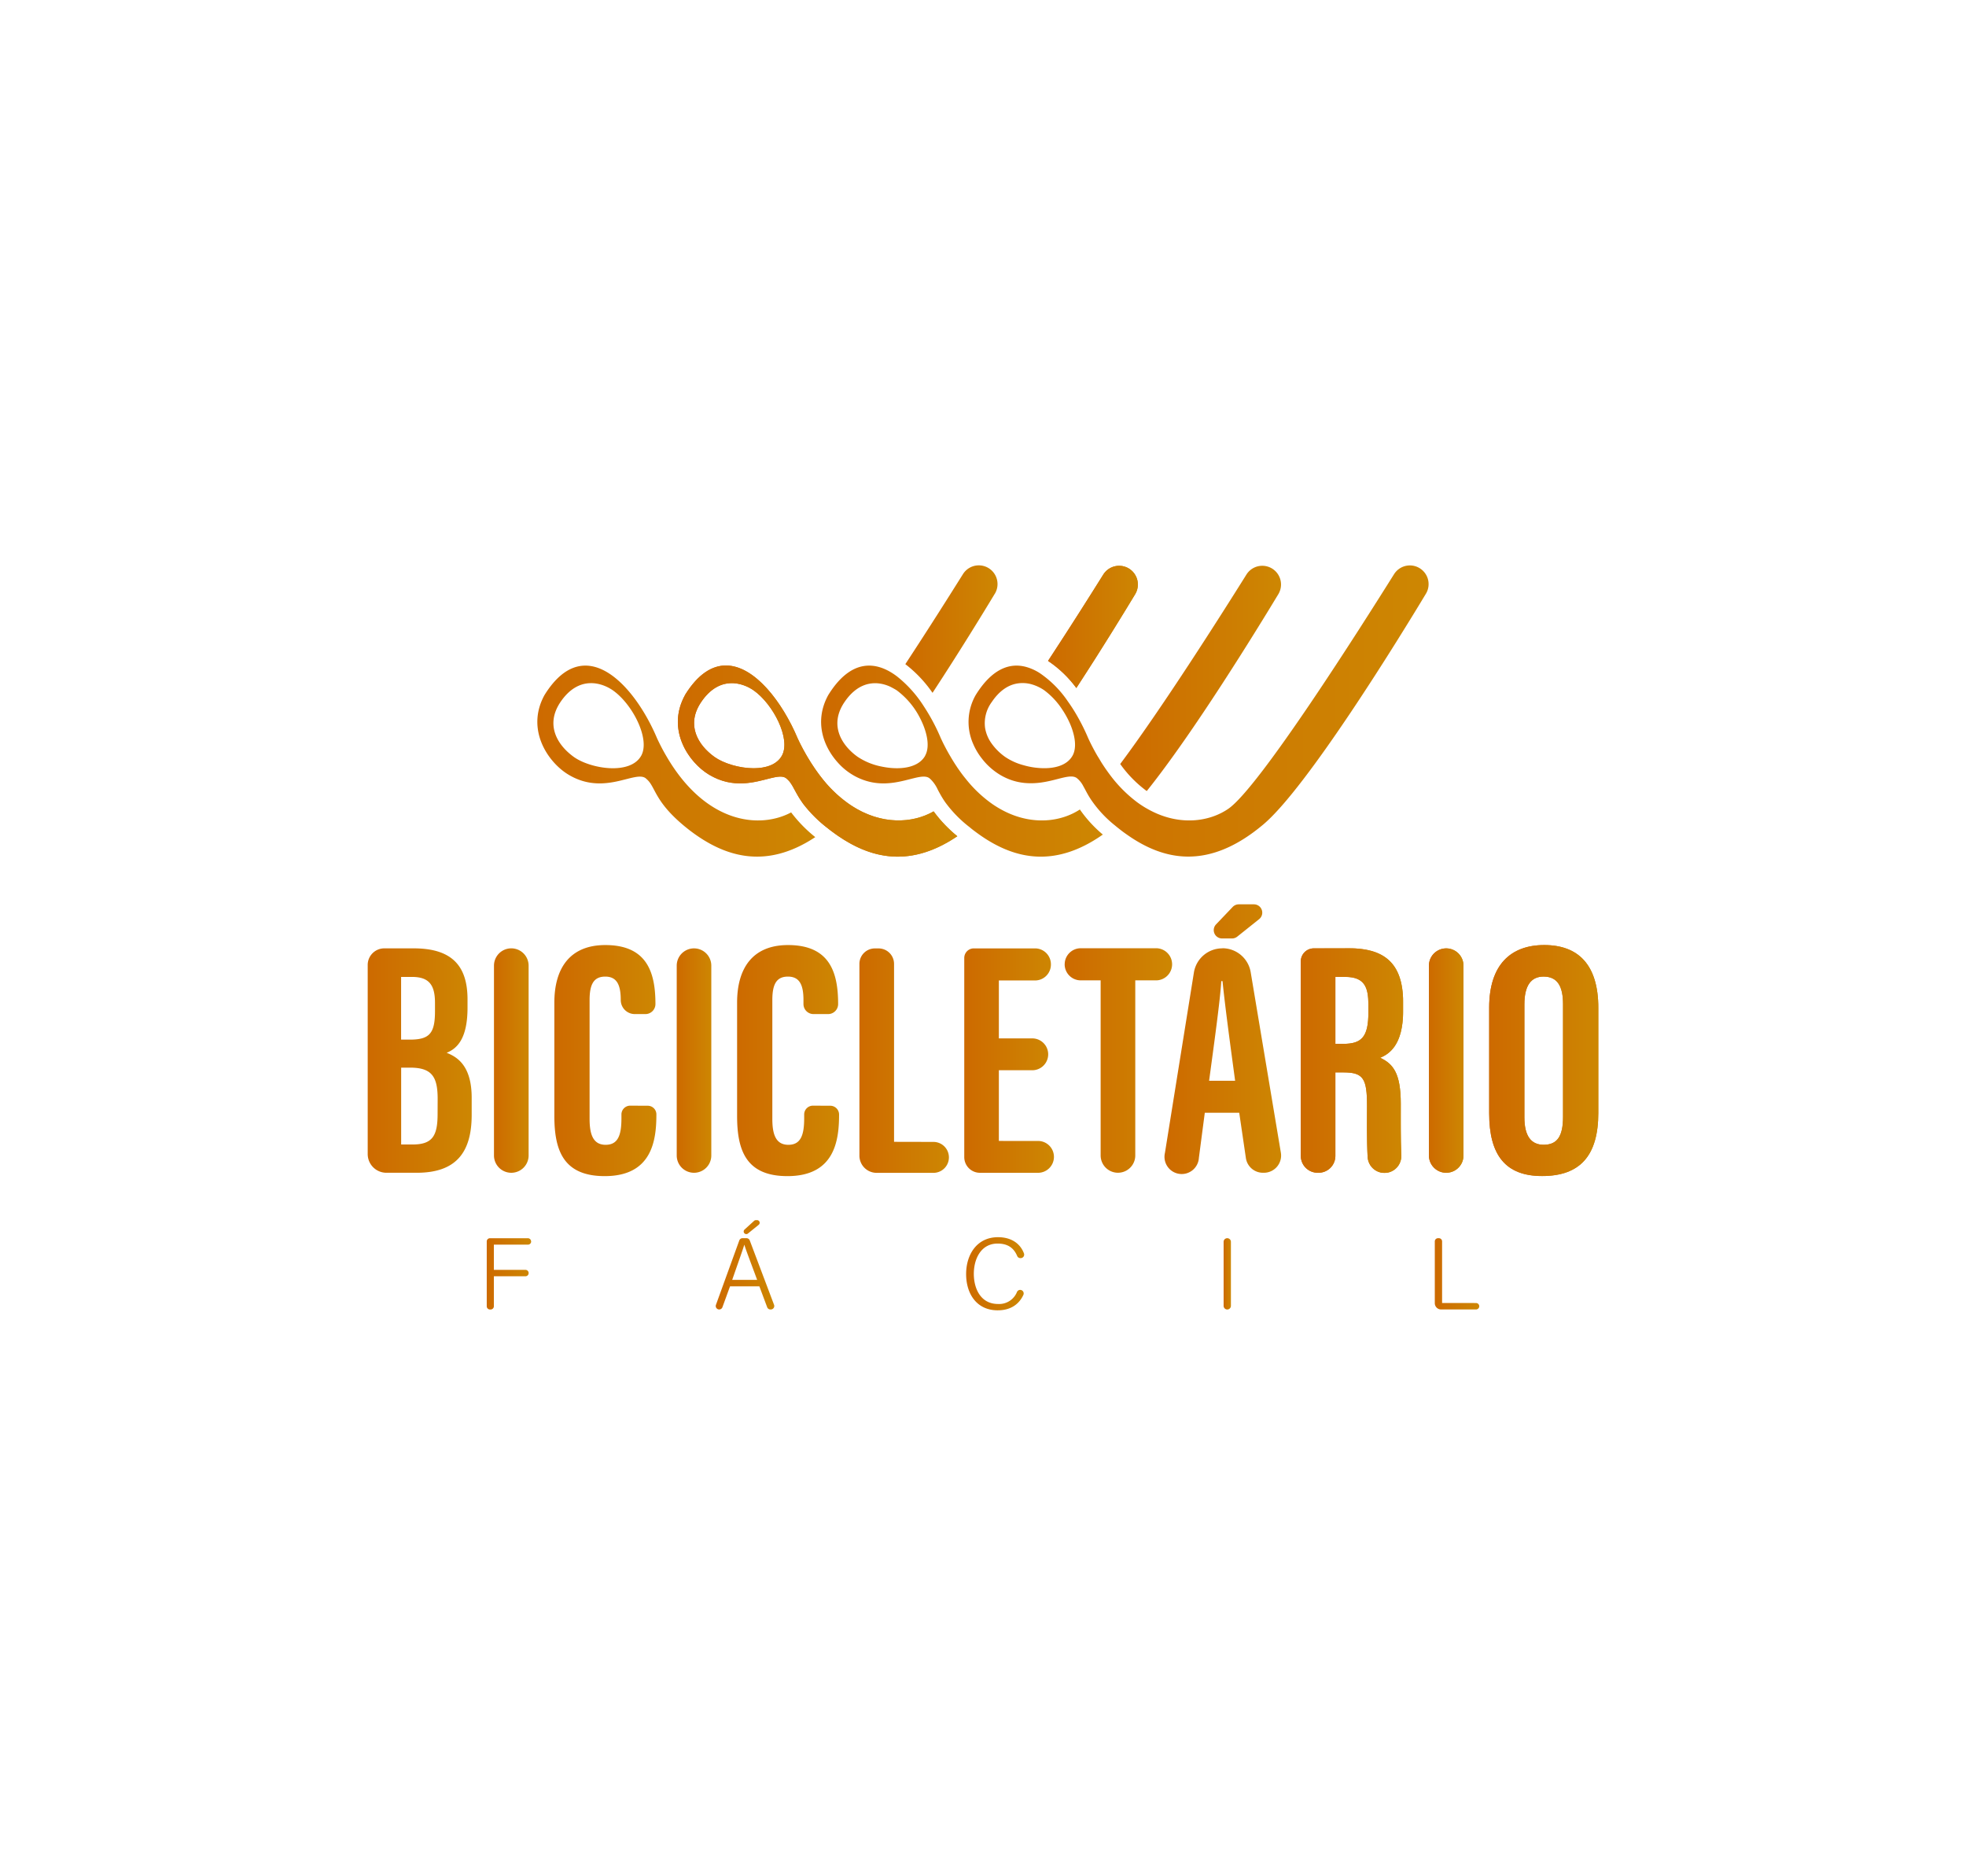 <svg id="Camada_1" data-name="Camada 1" xmlns="http://www.w3.org/2000/svg" xmlns:xlink="http://www.w3.org/1999/xlink" viewBox="0 0 685.18 653.57"><defs><style>.cls-1{fill:url(#Gradiente_sem_nome_9);}.cls-2{fill:url(#Gradiente_sem_nome_9-2);}.cls-3{fill:url(#Gradiente_sem_nome_9-3);}.cls-4{fill:url(#Gradiente_sem_nome_9-4);}.cls-5{fill:url(#Gradiente_sem_nome_9-5);}.cls-6{fill:#fff;}.cls-7{fill:url(#Gradiente_sem_nome_9-6);}.cls-8{fill:url(#Gradiente_sem_nome_9-7);}.cls-9{clip-path:url(#clip-path);}.cls-10{fill:url(#Gradiente_sem_nome_9-9);}.cls-11{clip-path:url(#clip-path-2);}.cls-12{fill:url(#Gradiente_sem_nome_9-11);}.cls-13{fill:url(#Gradiente_sem_nome_9-12);}.cls-14{fill:url(#Gradiente_sem_nome_9-13);}.cls-15{fill:url(#Gradiente_sem_nome_9-14);}.cls-16{fill:url(#Gradiente_sem_nome_9-15);}.cls-17{fill:url(#Gradiente_sem_nome_9-16);}.cls-18{fill:url(#Gradiente_sem_nome_9-17);}.cls-19{fill:url(#Gradiente_sem_nome_9-18);}.cls-20{fill:url(#Gradiente_sem_nome_9-19);}.cls-21{fill:url(#Gradiente_sem_nome_9-20);}.cls-22{fill:url(#Gradiente_sem_nome_9-21);}.cls-23{fill:url(#Gradiente_sem_nome_9-22);}.cls-24{fill:url(#Gradiente_sem_nome_9-23);}.cls-25{clip-path:url(#clip-path-3);}.cls-26{fill:url(#Gradiente_sem_nome_9-25);}.cls-27{clip-path:url(#clip-path-4);}.cls-28{fill:url(#Gradiente_sem_nome_9-27);}.cls-29{clip-path:url(#clip-path-5);}.cls-30{fill:url(#Gradiente_sem_nome_9-29);}.cls-31{fill:url(#Gradiente_sem_nome_9-30);}.cls-32{fill:url(#Gradiente_sem_nome_9-31);}.cls-33{fill:url(#Gradiente_sem_nome_9-32);}.cls-34{fill:url(#Gradiente_sem_nome_9-33);}.cls-35{fill:url(#Gradiente_sem_nome_9-34);}</style><linearGradient id="Gradiente_sem_nome_9" x1="365.26" y1="218.36" x2="396.64" y2="218.36" gradientUnits="userSpaceOnUse"><stop offset="0" stop-color="#cd6a00"/><stop offset="0.78" stop-color="#cd8002"/><stop offset="1" stop-color="#cd8702"/></linearGradient><linearGradient id="Gradiente_sem_nome_9-2" x1="236.28" y1="265.2" x2="333.67" y2="265.2" xlink:href="#Gradiente_sem_nome_9"/><linearGradient id="Gradiente_sem_nome_9-3" x1="453.35" y1="369.54" x2="488.98" y2="369.54" xlink:href="#Gradiente_sem_nome_9"/><linearGradient id="Gradiente_sem_nome_9-4" x1="497.95" y1="369.54" x2="510" y2="369.54" xlink:href="#Gradiente_sem_nome_9"/><linearGradient id="Gradiente_sem_nome_9-5" x1="518.99" y1="369.53" x2="557.03" y2="369.53" xlink:href="#Gradiente_sem_nome_9"/><linearGradient id="Gradiente_sem_nome_9-6" x1="315.52" y1="219.21" x2="347.63" y2="219.21" xlink:href="#Gradiente_sem_nome_9"/><linearGradient id="Gradiente_sem_nome_9-7" x1="187.27" y1="265.2" x2="284.18" y2="265.2" xlink:href="#Gradiente_sem_nome_9"/><clipPath id="clip-path"><path id="SVGID" class="cls-1" d="M384.58,200.08c-4.22,6.76-11.37,18.08-19.32,30.2a39.7,39.7,0,0,1,9.86,9.44c8.84-13.53,16.6-26.22,20.59-32.82a6.53,6.53,0,0,0-11.13-6.82"/></clipPath><linearGradient id="Gradiente_sem_nome_9-9" x1="365.26" y1="218.36" x2="397.36" y2="218.36" xlink:href="#Gradiente_sem_nome_9"/><clipPath id="clip-path-2"><path id="SVGID-2" data-name="SVGID" class="cls-2" d="M249,263.73c-5.74-4.11-10-11.16-4.64-19.1,6.38-9.45,14.47-6.75,18.3-4.07,6.87,4.84,13.05,17,9.84,22.75-1.75,3.15-5.62,4.37-9.85,4.37-5,0-10.54-1.72-13.65-3.95m-10.26-21.54c-6.6,12,1.22,23.43,8.36,27.72,8.52,5.12,16.21,2.53,21.42,1.25h0c2.41-.59,4.28-.89,5.46,0,.18.15.53.48.53.48,1.22,1.11,1.89,2.63,3,4.62a34.19,34.19,0,0,0,2.38,3.78,46,46,0,0,0,8.55,8.52c.37.3.75.6,1.15.9,12,9.1,26.44,13.82,44.05,1.91a47,47,0,0,1-8.26-8.66c-7.28,4.18-18.2,4.89-28.8-2.1a43.89,43.89,0,0,1-9.51-8.7c-1-1.23-2-2.54-3-4s-1.92-2.9-2.85-4.49-1.75-3.1-2.58-4.79c-.21-.44-.42-.89-.64-1.34-5.31-12.62-15-25.41-25-25.41-4.82,0-9.72,2.94-14.26,10.27"/></clipPath><linearGradient id="Gradiente_sem_nome_9-11" x1="232.17" y1="267.6" x2="333.67" y2="267.6" xlink:href="#Gradiente_sem_nome_9"/><linearGradient id="Gradiente_sem_nome_9-12" x1="390.41" y1="236.32" x2="446.53" y2="236.32" xlink:href="#Gradiente_sem_nome_9"/><linearGradient id="Gradiente_sem_nome_9-13" x1="286.17" y1="265.21" x2="384.38" y2="265.21" xlink:href="#Gradiente_sem_nome_9"/><linearGradient id="Gradiente_sem_nome_9-14" x1="337.55" y1="247.75" x2="497.91" y2="247.75" xlink:href="#Gradiente_sem_nome_9"/><linearGradient id="Gradiente_sem_nome_9-15" x1="128.15" y1="369.54" x2="164.39" y2="369.54" xlink:href="#Gradiente_sem_nome_9"/><linearGradient id="Gradiente_sem_nome_9-16" x1="172.16" y1="369.54" x2="184.23" y2="369.54" xlink:href="#Gradiente_sem_nome_9"/><linearGradient id="Gradiente_sem_nome_9-17" x1="193.2" y1="369.53" x2="228.78" y2="369.53" xlink:href="#Gradiente_sem_nome_9"/><linearGradient id="Gradiente_sem_nome_9-18" x1="235.85" y1="369.54" x2="247.9" y2="369.54" xlink:href="#Gradiente_sem_nome_9"/><linearGradient id="Gradiente_sem_nome_9-19" x1="256.89" y1="369.53" x2="292.46" y2="369.53" xlink:href="#Gradiente_sem_nome_9"/><linearGradient id="Gradiente_sem_nome_9-20" x1="299.52" y1="369.54" x2="330.72" y2="369.54" xlink:href="#Gradiente_sem_nome_9"/><linearGradient id="Gradiente_sem_nome_9-21" x1="336.06" y1="369.54" x2="367.11" y2="369.54" xlink:href="#Gradiente_sem_nome_9"/><linearGradient id="Gradiente_sem_nome_9-22" x1="371.05" y1="369.54" x2="408.29" y2="369.54" xlink:href="#Gradiente_sem_nome_9"/><linearGradient id="Gradiente_sem_nome_9-23" x1="405.89" y1="361.85" x2="446.49" y2="361.85" xlink:href="#Gradiente_sem_nome_9"/><clipPath id="clip-path-3"><path id="SVGID-3" data-name="SVGID" class="cls-3" d="M465.4,340.39h3.41c6.83,0,8.09,3.68,8.09,9.72v2.69c0,8.49-2.35,10.91-8.73,10.91H465.4Zm-7.52-9.95a4.53,4.53,0,0,0-4.53,4.53v67.79a5.87,5.87,0,0,0,5.87,5.87h.31a5.87,5.87,0,0,0,5.87-5.87v-29.1h2.8c7,0,8.23,2.18,8.23,11.73,0,4.08-.12,11.9.21,17.71a5.87,5.87,0,0,0,11.73-.56c-.24-5.77-.18-13.35-.18-17.93,0-10.62-2.62-13.91-7.18-16.05,3-1.24,8-4.29,8-16.31v-3c0-14.08-7-18.84-18.93-18.84Z"/></clipPath><linearGradient id="Gradiente_sem_nome_9-25" x1="453.35" y1="369.54" x2="488.98" y2="369.54" xlink:href="#Gradiente_sem_nome_9"/><clipPath id="clip-path-4"><path id="SVGID-4" data-name="SVGID" class="cls-4" d="M498,336.47v66.14a6,6,0,0,0,12.05,0V336.47a6,6,0,1,0-12.05,0"/></clipPath><linearGradient id="Gradiente_sem_nome_9-27" x1="497.95" y1="369.54" x2="510" y2="369.54" xlink:href="#Gradiente_sem_nome_9"/><clipPath id="clip-path-5"><path id="SVGID-5" data-name="SVGID" class="cls-5" d="M531.27,389.34V350c0-6.62,2.33-9.73,6.68-9.73,4.88,0,6.79,3.43,6.79,9.64v39.24c0,6.88-2.1,9.73-6.77,9.73-4.35,0-6.7-3.06-6.7-9.55M519,351.1v36.81c0,14.6,5.72,21.86,18.43,21.86,13.24,0,19.61-7.08,19.61-22.07V351.19c0-15.05-7-21.9-18.85-21.9-11.65,0-19.19,6.83-19.19,21.81"/></clipPath><linearGradient id="Gradiente_sem_nome_9-29" x1="518.99" y1="369.53" x2="557.03" y2="369.53" xlink:href="#Gradiente_sem_nome_9"/><linearGradient id="Gradiente_sem_nome_9-30" x1="169.64" y1="443.85" x2="185.09" y2="443.85" xlink:href="#Gradiente_sem_nome_9"/><linearGradient id="Gradiente_sem_nome_9-31" x1="249.45" y1="440.7" x2="269.85" y2="440.7" xlink:href="#Gradiente_sem_nome_9"/><linearGradient id="Gradiente_sem_nome_9-32" x1="336.71" y1="443.82" x2="356.94" y2="443.82" xlink:href="#Gradiente_sem_nome_9"/><linearGradient id="Gradiente_sem_nome_9-33" x1="426.45" y1="443.85" x2="428.99" y2="443.85" xlink:href="#Gradiente_sem_nome_9"/><linearGradient id="Gradiente_sem_nome_9-34" x1="500.05" y1="443.85" x2="515.54" y2="443.85" xlink:href="#Gradiente_sem_nome_9"/></defs><rect class="cls-6" x="-17.72" y="-38.01" width="725.05" height="736.52"/><path class="cls-7" d="M346.69,206.9c-4.15,6.87-12.4,20.35-21.69,34.51a44.37,44.37,0,0,0-9.48-10c8.23-12.53,15.68-24.34,20.05-31.31a6.52,6.52,0,0,1,11.12,6.82"/><path class="cls-8" d="M275.76,283.05c-11.05,5.92-29.87,3.91-43.52-19.59-1.12-1.9-2.18-3.93-3.21-6.13-7.86-18.68-25.27-37.72-39.27-15.14-6.59,12,1.21,23.43,8.35,27.72,12.48,7.51,23.16-1.55,26.91,1.25l.53.48c3.12,2.87,2.56,8.26,15,17.82,11.86,9,26.18,13.74,43.58,2.22a48.62,48.62,0,0,1-8.42-8.63m-52.24-19.74c-3.85,6.89-17.77,4.54-23.5.42s-10-11.15-4.65-19.1c6.39-9.45,14.47-6.75,18.3-4.07,6.87,4.84,13.05,17,9.85,22.75"/><path id="SVGID-6" data-name="SVGID" class="cls-1" d="M384.58,200.08c-4.22,6.76-11.37,18.08-19.32,30.2a39.7,39.7,0,0,1,9.86,9.44c8.84-13.53,16.6-26.22,20.59-32.82a6.53,6.53,0,0,0-11.13-6.82"/><g class="cls-9"><rect class="cls-10" x="365.26" y="197.01" width="32.1" height="42.71"/></g><path id="SVGID-7" data-name="SVGID" class="cls-2" d="M249,263.73c-5.74-4.11-10-11.16-4.64-19.1,6.38-9.45,14.47-6.75,18.3-4.07,6.87,4.84,13.05,17,9.84,22.75-1.75,3.15-5.62,4.37-9.85,4.37-5,0-10.54-1.72-13.65-3.95m-10.26-21.54c-6.6,12,1.22,23.43,8.36,27.72,8.52,5.12,16.21,2.53,21.42,1.25h0c2.41-.59,4.28-.89,5.46,0,.18.15.53.48.53.48,1.22,1.11,1.89,2.63,3,4.62a34.19,34.19,0,0,0,2.38,3.78,46,46,0,0,0,8.55,8.52c.37.3.75.6,1.15.9,12,9.1,26.44,13.82,44.05,1.91a47,47,0,0,1-8.26-8.66c-7.28,4.18-18.2,4.89-28.8-2.1a43.89,43.89,0,0,1-9.51-8.7c-1-1.23-2-2.54-3-4s-1.92-2.9-2.85-4.49-1.75-3.1-2.58-4.79c-.21-.44-.42-.89-.64-1.34-5.31-12.62-15-25.41-25-25.41-4.82,0-9.72,2.94-14.26,10.27"/><g class="cls-11"><rect class="cls-12" x="232.17" y="231.92" width="101.5" height="71.36"/></g><path class="cls-13" d="M445.6,206.9c-7.73,12.79-29.66,48.46-45.94,68.73a41.3,41.3,0,0,1-9.25-9.43c14.87-19.88,35.47-52.4,44.06-66.12a6.53,6.53,0,0,1,11.13,6.82"/><path class="cls-14" d="M324.45,271.64a11.9,11.9,0,0,1,2.31,3.36c.2.4.42.82.67,1.26a33.09,33.09,0,0,0,2,3.27,42.65,42.65,0,0,0,8.47,8.67c.5.42,1,.83,1.58,1.26.86.65,1.74,1.29,2.63,1.9,11.63,7.94,25.54,11.17,42.24-.57a44.64,44.64,0,0,1-8-8.74c-6.39,4.2-16.07,5.58-25.88.81a36.09,36.09,0,0,1-4.5-2.62,44.46,44.46,0,0,1-9.4-8.88c-.88-1.06-1.73-2.21-2.56-3.41-.2-.28-.4-.57-.59-.87-.77-1.14-1.52-2.36-2.26-3.63q-1.33-2.25-2.58-4.78c-.21-.44-.42-.89-.64-1.34a69.13,69.13,0,0,0-6-11.27,42.12,42.12,0,0,0-9.28-10.35c-7.59-5.77-16.32-5.93-24,6.47-5,9.11-1.73,17.87,3.26,23.44a21.86,21.86,0,0,0,5.1,4.28,20.93,20.93,0,0,0,6.25,2.55c6,1.37,11.27-.34,15.17-1.29,2.42-.59,4.3-.89,5.48,0C324.1,271.31,324.45,271.64,324.45,271.64Zm-2-8.34c-2.48,4.45-9.16,5.05-15.12,3.81a23,23,0,0,1-8.38-3.38,20.31,20.31,0,0,1-3.4-3c-3.73-4.14-5.48-9.83-1.24-16.09,5.32-7.85,11.8-7.3,16-5.35,0,0,1.64.84,2.28,1.29A27.57,27.57,0,0,1,320,249C322.9,254.11,324.35,259.85,322.42,263.3Z"/><path class="cls-15" d="M495.6,198.58a6.51,6.51,0,0,0-9.76,1.5c-11.92,19-47,74.35-57.77,81.74-6.6,4.53-16.93,6-27.27.51a34.92,34.92,0,0,1-4.4-2.74,46.65,46.65,0,0,1-9.23-9.17c-.6-.79-1.2-1.61-1.8-2.47-.43-.62-.85-1.26-1.28-1.92-.53-.83-1-1.69-1.57-2.57q-1.32-2.25-2.57-4.79c-.22-.44-.42-.89-.64-1.34a72.33,72.33,0,0,0-4.15-8.31q-1.43-2.46-3.05-4.71a36.8,36.8,0,0,0-9.67-9.73,17.39,17.39,0,0,0-4.72-2.17c-5.87-1.65-12.05.69-17.68,9.77a18.92,18.92,0,0,0-.82,17.14,22.25,22.25,0,0,0,2.84,4.8v0a23,23,0,0,0,6.34,5.77,21,21,0,0,0,4.31,2,20.27,20.27,0,0,0,5.65,1c4.46.19,8.39-1,11.47-1.77,2.4-.59,4.28-.89,5.47,0l.52.46v0a8.71,8.71,0,0,1,1.74,2.37c.39.67.77,1.42,1.22,2.25s.86,1.51,1.43,2.38a40.73,40.73,0,0,0,8.33,9c.72.6,1.5,1.22,2.33,1.86.6.46,1.22.91,1.83,1.33,12.84,9.08,28.48,12.63,47.67-3.57,15.31-13,47-64.4,56.58-80.32A6.49,6.49,0,0,0,495.6,198.58ZM373.8,263.3c-2,3.56-6.65,4.65-11.49,4.31a26.54,26.54,0,0,1-5.64-1,21,21,0,0,1-6.38-2.89,19.89,19.89,0,0,1-4.63-4.57,12.81,12.81,0,0,1-2.35-5.56,12.42,12.42,0,0,1,2.35-9c2.56-3.8,5.4-5.63,8.12-6.29a11.59,11.59,0,0,1,6,.21,15.14,15.14,0,0,1,4.15,2,26,26,0,0,1,6.24,6.66,31,31,0,0,1,2.78,5.07C374.73,256.42,375.31,260.58,373.8,263.3Z"/><path class="cls-16" d="M155.67,366.83c3.43-1.42,7.27-4.62,7.27-15.72v-2.88c0-11.46-5.21-17.79-18.74-17.79H133.93a5.78,5.78,0,0,0-5.78,5.78v65.89a6.52,6.52,0,0,0,6.53,6.52h10.58c13.62,0,19.13-7,19.13-20.19v-5.93c0-11.37-5.22-14.29-8.72-15.68m-15.88-26.44h3.74c5.76,0,8.07,2.51,8.07,9v3c0,7.76-2,9.85-8.76,9.85h-3.05Zm12.72,47.74c0,7.56-1.73,10.65-8.7,10.65h-4V372h3.11c7.69,0,9.61,3.28,9.61,10.9Z"/><path class="cls-17" d="M172.16,336.47V402.6a6,6,0,0,0,12.07,0V336.47a6,6,0,0,0-12.07,0"/><path class="cls-18" d="M219.64,385.25a3.06,3.06,0,0,0-3.06,3.05v1.33c0,5.82-1.14,9.26-5.51,9.26-4.56,0-5.59-4-5.59-9.07V348.48c0-5.36,1.34-8.2,5.46-8.2s5.4,3,5.4,8.16a4.9,4.9,0,0,0,4.9,4.9h3.69a3.5,3.5,0,0,0,3.5-3.5c0-10.83-2.81-20.55-17.47-20.55-12.28,0-17.76,8-17.76,20.07V388.8c0,11.93,3.07,21,17.56,21,16.53,0,18-12.53,18-21.47a3,3,0,0,0-3.05-3.05Z"/><path class="cls-19" d="M235.85,336.47v66.14a6,6,0,0,0,12.05,0V336.47a6,6,0,1,0-12.05,0"/><path class="cls-20" d="M283.32,385.25a3.06,3.06,0,0,0-3.05,3.05v1.33c0,5.82-1.16,9.26-5.51,9.26-4.58,0-5.59-4-5.59-9.07V348.48c0-5.36,1.32-8.2,5.44-8.2s5.41,3,5.41,8.16v1.4a3.5,3.5,0,0,0,3.51,3.5h5.07a3.49,3.49,0,0,0,3.5-3.5c0-10.83-2.79-20.55-17.46-20.55-12.29,0-17.75,8-17.75,20.07V388.8c0,11.93,3.06,21,17.54,21,16.54,0,18-12.53,18-21.47a3.06,3.06,0,0,0-3.06-3.05Z"/><path class="cls-21" d="M311.59,397.85v-62a5.39,5.39,0,0,0-5.39-5.39h-1.29a5.39,5.39,0,0,0-5.39,5.39v66.81a6,6,0,0,0,6,6h19.8a5.39,5.39,0,1,0,0-10.78Z"/><path class="cls-22" d="M348.12,397.54V372.91h11.64a5.55,5.55,0,0,0,0-11.1H348.12V341.63h12.6a5.54,5.54,0,0,0,5.54-5.55V336a5.54,5.54,0,0,0-5.54-5.55H339.39a3.33,3.33,0,0,0-3.33,3.33v69.4a5.46,5.46,0,0,0,5.47,5.46h20a5.55,5.55,0,1,0,0-11.09Z"/><path class="cls-23" d="M371.05,336h0a5.6,5.6,0,0,0,5.6,5.59h6.94v61a6,6,0,0,0,12.07,0v-61h7a5.6,5.6,0,1,0,0-11.19h-26a5.6,5.6,0,0,0-5.6,5.6"/><path class="cls-24" d="M429.62,316l-5.81,6.09a2.9,2.9,0,0,0,2.1,4.9h3.47a2.89,2.89,0,0,0,1.81-.63l7.63-6.09a2.9,2.9,0,0,0-1.81-5.17h-5.29a2.93,2.93,0,0,0-2.1.9M426,330.44h0a10,10,0,0,0-9.91,8.44L406,401.7a6,6,0,1,0,11.83,1.73l2.06-15.71h12l2.32,15.8a6,6,0,0,0,5.91,5.11h.38a6,6,0,0,0,5.9-7l-10.51-62.85a10,10,0,0,0-9.89-8.38m-4.61,46.18c1.55-11.54,3.9-28.28,4.24-34.73h.44c.89,8.85,2.6,21.45,4.39,34.73Z"/><path id="SVGID-8" data-name="SVGID" class="cls-3" d="M465.4,340.39h3.41c6.83,0,8.09,3.68,8.09,9.72v2.69c0,8.49-2.35,10.91-8.73,10.91H465.4Zm-7.52-9.95a4.53,4.53,0,0,0-4.53,4.53v67.79a5.87,5.87,0,0,0,5.87,5.87h.31a5.87,5.87,0,0,0,5.87-5.87v-29.1h2.8c7,0,8.23,2.18,8.23,11.73,0,4.08-.12,11.9.21,17.71a5.87,5.87,0,0,0,11.73-.56c-.24-5.77-.18-13.35-.18-17.93,0-10.62-2.62-13.91-7.18-16.05,3-1.24,8-4.29,8-16.31v-3c0-14.08-7-18.84-18.93-18.84Z"/><g class="cls-25"><rect class="cls-26" x="453.35" y="330.44" width="35.63" height="78.2"/></g><path id="SVGID-9" data-name="SVGID" class="cls-4" d="M498,336.47v66.14a6,6,0,0,0,12.05,0V336.47a6,6,0,1,0-12.05,0"/><g class="cls-27"><rect class="cls-28" x="497.95" y="330.44" width="12.05" height="78.2"/></g><path id="SVGID-10" data-name="SVGID" class="cls-5" d="M531.27,389.34V350c0-6.62,2.33-9.73,6.68-9.73,4.88,0,6.79,3.43,6.79,9.64v39.24c0,6.88-2.1,9.73-6.77,9.73-4.35,0-6.7-3.06-6.7-9.55M519,351.1v36.81c0,14.6,5.72,21.86,18.43,21.86,13.24,0,19.61-7.08,19.61-22.07V351.19c0-15.05-7-21.9-18.85-21.9-11.65,0-19.19,6.83-19.19,21.81"/><g class="cls-29"><rect class="cls-30" x="518.99" y="329.29" width="38.04" height="80.47"/></g><path class="cls-31" d="M185.09,432.56h0a1.12,1.12,0,0,0-1.12-1.12H170.76a1.12,1.12,0,0,0-1.12,1.12v22.59a1.12,1.12,0,0,0,1.12,1.12H171a1.12,1.12,0,0,0,1.12-1.12V444.7h11a1.12,1.12,0,0,0,0-2.24h-11v-8.78H184a1.12,1.12,0,0,0,1.12-1.12"/><path class="cls-32" d="M262.82,425.38l-3.36,3.06a.91.91,0,0,0,1.18,1.38l3.78-3.06a.91.91,0,0,0-.57-1.62h-.42a.92.92,0,0,0-.61.24m-2.64,6.05h-1.4a1.2,1.2,0,0,0-1.13.79l-8.13,22.43a1.2,1.2,0,0,0,2.26.82l2.65-7.28h10.22l2.72,7.29a1.19,1.19,0,0,0,1.12.78h.16a1.2,1.2,0,0,0,1.12-1.62l-8.47-22.43a1.2,1.2,0,0,0-1.12-.78m-5,14.52c2.09-6,3.62-10.29,4.23-12.27h0c.52,1.76,1.88,5.28,4.47,12.27Z"/><path class="cls-33" d="M347.83,454.35c-6.08,0-8.44-5.4-8.44-10.51s2.44-10.54,8.29-10.54c3.79,0,5.74,1.75,6.83,4.34a1.2,1.2,0,0,0,1.12.73h.09a1.22,1.22,0,0,0,1.14-1.65c-1.23-3.3-4.25-5.64-9.05-5.64-7.38,0-11.1,6.1-11.1,12.83,0,7,3.76,12.65,11,12.65,4.62,0,7.49-2.21,8.95-5.37a1.24,1.24,0,0,0-1.11-1.75,1.22,1.22,0,0,0-1.1.69,6.7,6.7,0,0,1-6.63,4.22"/><path class="cls-34" d="M426.45,432.7V455a1.27,1.27,0,1,0,2.54,0V432.7a1.27,1.27,0,1,0-2.54,0"/><path class="cls-35" d="M502.59,454V432.55a1.12,1.12,0,0,0-1.12-1.12h-.3a1.12,1.12,0,0,0-1.12,1.12v21.52a2.19,2.19,0,0,0,2.19,2.19h12.18a1.12,1.12,0,0,0,0-2.24Z"/></svg>